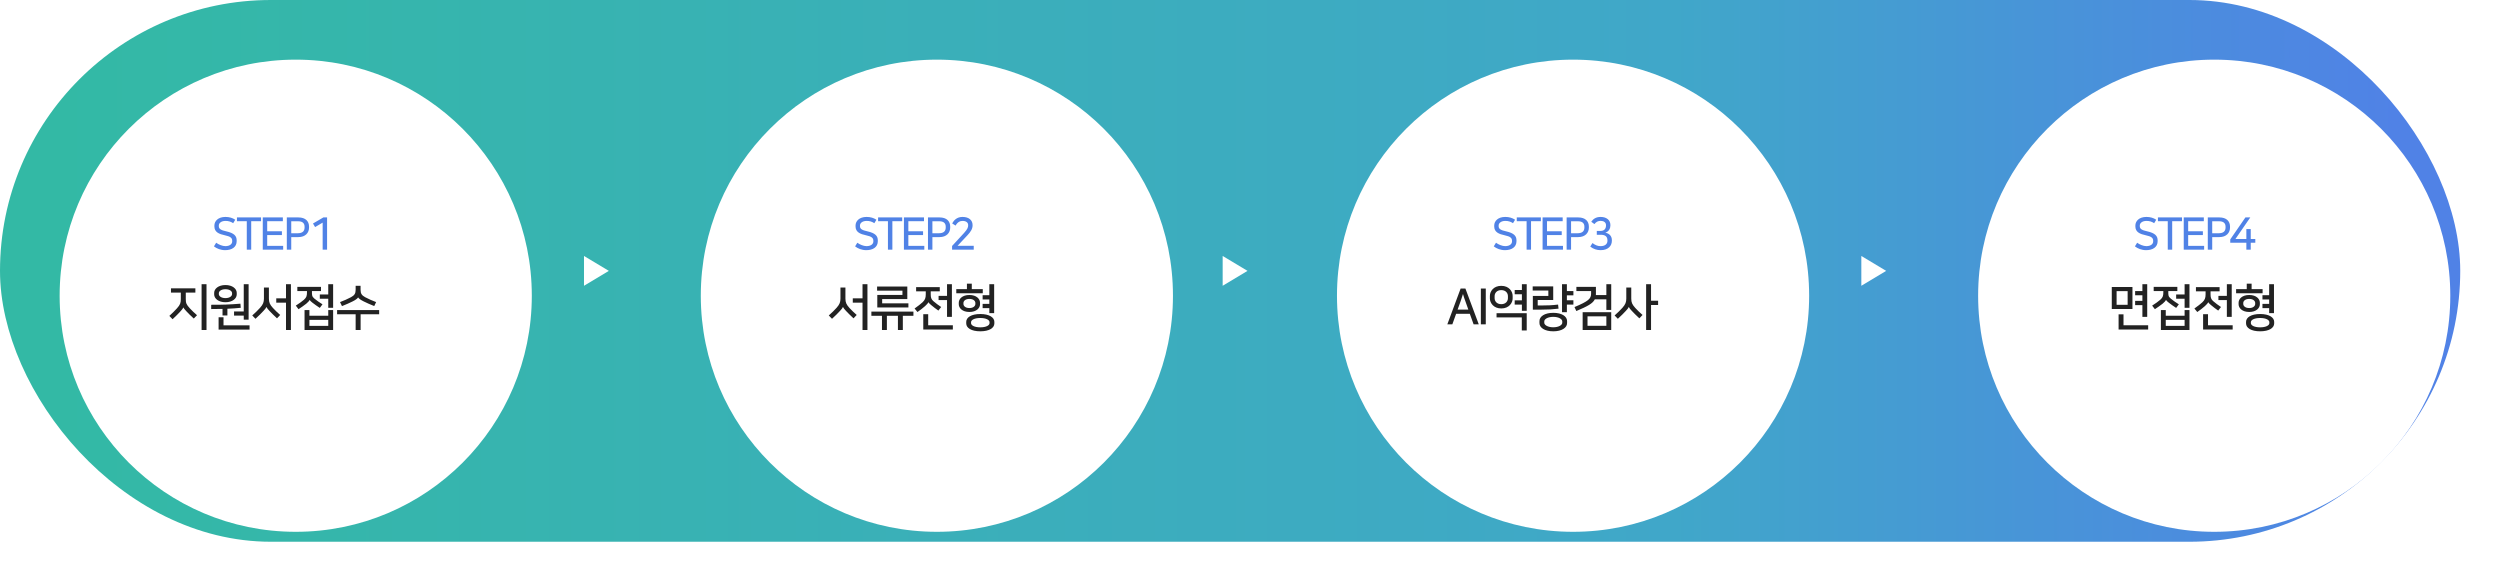 <svg width="1006" height="234" viewBox="0 0 1006 234" fill="none" xmlns="http://www.w3.org/2000/svg">
<rect width="990" height="218" rx="109" fill="url(#paint0_linear_1_10445)"/>
<path d="M759 109L749 115V103L759 109Z" fill="white"/>
<path d="M502 109L492 115V103L502 109Z" fill="white"/>
<path d="M245 109L235 115V103L245 109Z" fill="white"/>
<g filter="url(#filter0_d_1_10445)">
<circle cx="367" cy="109" r="95" fill="white"/>
</g>
<g filter="url(#filter1_d_1_10445)">
<circle cx="623" cy="109" r="95" fill="white"/>
</g>
<g filter="url(#filter2_d_1_10445)">
<path d="M976 109C976 161.467 933.467 204 881 204C828.533 204 786 161.467 786 109C786 56.533 828.533 14 881 14C933.467 14 976 56.533 976 109Z" fill="white"/>
</g>
<path d="M858.1 115.48H849.78V124.34H858.1V115.48ZM864.04 127.52V114.36H862.1V117.12H859.18V118.82H862.1V121.08H859.18V122.78H862.1V127.52H864.04ZM854.5 126.48H852.52V132.6H864.42V130.88H854.5V126.48ZM851.72 117.16H856.16V122.66H851.72V117.16ZM879.083 124.76V127.06H871.503V124.76H869.543V132.8H881.043V124.76H879.083ZM871.603 120.7C871.743 120.98 872.203 121.4 872.743 121.82C873.603 122.48 874.643 123.24 875.683 123.9L876.763 122.46C875.603 121.72 874.423 120.94 873.483 120.14C872.483 119.3 872.523 118.7 872.523 117.42V117.12H876.163V115.44H866.643V117.12H870.523V117.5C870.523 118.96 870.383 119.66 869.303 120.62C868.563 121.28 867.303 122.16 866.023 122.98L867.123 124.42C868.203 123.72 869.423 122.84 870.243 122.2C870.883 121.7 871.463 121.02 871.583 120.7H871.603ZM881.043 123.86V114.36H879.083V118.5H875.683V120.2H879.083V123.86H881.043ZM871.503 131.12V128.72H879.083V131.12H871.503ZM888.606 121.62C888.746 121.92 889.146 122.3 889.746 122.8C890.706 123.6 891.566 124.26 892.606 124.98L893.726 123.54C892.566 122.76 891.526 122 890.566 121.16C889.706 120.42 889.526 119.66 889.526 118.38V117.24H893.166V115.54H883.646V117.24H887.526V118.46C887.526 119.92 887.206 120.72 886.226 121.64C885.526 122.3 884.306 123.24 883.026 124.14L884.186 125.56C885.306 124.78 886.406 123.94 887.246 123.18C887.866 122.62 888.466 121.96 888.586 121.62H888.606ZM898.046 127.5V114.36H896.086V119.06H892.686V120.76H896.086V127.5H898.046ZM888.506 126.44H886.526V132.6H898.426V130.88H888.506V126.44ZM909.469 126.36C905.829 126.36 903.809 127.74 903.809 129.52V130.16C903.809 131.94 905.829 133.32 909.469 133.32C913.109 133.32 915.129 131.94 915.129 130.16V129.52C915.129 127.74 913.109 126.36 909.469 126.36ZM905.089 125.54C907.949 125.54 909.369 123.94 909.369 122.42V121.82C909.369 120.3 907.949 118.7 905.089 118.7C902.229 118.7 900.809 120.28 900.809 121.82V122.42C900.809 123.94 902.229 125.54 905.089 125.54ZM915.049 126V114.36H913.109V118.8H910.409V120.5H913.109V122.28H910.409V123.98H913.109V126H915.049ZM909.469 131.72C907.089 131.72 905.749 130.92 905.749 130.04V129.64C905.749 128.76 907.089 127.96 909.469 127.96C911.849 127.96 913.189 128.76 913.189 129.64V130.04C913.189 130.92 911.849 131.72 909.469 131.72ZM910.469 116.34H906.049V114.16H904.089V116.34H899.809V118.02H910.469V116.34ZM905.089 123.96C903.469 123.96 902.689 123.1 902.689 122.32V121.92C902.689 121.14 903.449 120.28 905.089 120.28C906.729 120.28 907.489 121.14 907.489 121.92V122.32C907.489 123.1 906.709 123.96 905.089 123.96Z" fill="#222222"/>
<path d="M863.662 99.046C862.546 99.046 860.962 98.416 859.99 97.678L859.09 99.136C860.17 100 861.772 100.666 863.608 100.666C866.272 100.666 868.234 99.442 868.234 97.066V96.742C868.234 94.942 867.244 93.808 864.04 93.088C862.114 92.656 861.052 92.224 861.052 91.036V90.748C861.052 89.722 862.114 88.894 863.734 88.894C864.922 88.894 865.876 89.164 866.83 89.812L867.676 88.426C866.578 87.688 865.3 87.292 863.716 87.292C860.728 87.292 859.27 89.002 859.27 90.766V91.09C859.27 93.43 861.142 94.186 863.59 94.708C865.696 95.158 866.434 95.734 866.434 96.868V97.156C866.434 98.182 865.498 99.046 863.662 99.046ZM874.088 100.468V89.02H878.048V87.49H868.346V89.02H872.306V100.468H874.088ZM878.737 87.49V100.468H886.945V98.938H880.519V94.582H886.441V93.052H880.519V89.02H886.819V87.49H878.737ZM888.415 100.468H890.197V95.41H893.059C895.885 95.41 897.361 93.682 897.361 91.576V91.198C897.361 89.074 895.993 87.49 893.059 87.49H888.415V100.468ZM892.951 89.038C894.625 89.038 895.561 89.74 895.561 91.216V91.54C895.561 93.106 894.625 93.862 892.753 93.862H890.197V89.038H892.951ZM903.934 92.188V96.166H899.542L905.518 87.49H903.556L897.454 96.346V97.678H903.934V100.468H905.698V97.678H907.534V96.166H905.698V92.188H903.934Z" fill="#5082E6"/>
<path d="M589.68 116.1H587.76L582.4 130.52H584.42L585.94 126.28H591.46L592.98 130.52H595.06L589.68 116.1ZM587.76 121.2C588.18 120 588.3 119.64 588.7 118.3C589.1 119.62 589.22 120 589.66 121.2L590.86 124.58H586.54L587.76 121.2ZM595.897 116.1V130.52H597.877V116.1H595.897ZM608.691 119.06C608.691 117.28 607.251 115.02 604.111 115.02C600.971 115.02 599.531 117.28 599.531 119.06V120.08C599.531 121.86 600.971 124.12 604.111 124.12C607.251 124.12 608.691 121.86 608.691 120.08V119.06ZM602.211 127.72H612.371V132.98H614.351V126.02H602.211V127.72ZM614.351 125.06V114.36H612.411V116.7H609.511V118.4H612.411V120.86H609.511V122.56H612.411V125.06H614.351ZM606.791 119.98C606.791 121.16 605.951 122.4 604.111 122.4C602.271 122.4 601.431 121.16 601.431 119.98V119.16C601.431 117.98 602.271 116.74 604.111 116.74C605.951 116.74 606.791 117.98 606.791 119.16V119.98ZM625.034 125.88C621.554 125.88 619.474 127.34 619.474 129.2V130C619.474 131.86 621.554 133.32 625.034 133.32C628.514 133.32 630.594 131.86 630.594 130V129.2C630.594 127.34 628.514 125.88 625.034 125.88ZM620.254 124.6C623.174 124.6 624.894 124.48 627.154 124.2L626.974 122.56C624.494 122.86 622.654 122.92 620.454 122.92H618.774V120.72H625.014V115.24H616.754V116.92H623.054V119.08H616.814V124.6H620.254ZM633.134 117.12H630.514V114.36H628.554V125.64H630.514V122.56H633.134V120.84H630.514V118.84H633.134V117.12ZM625.034 131.7C622.814 131.7 621.414 130.78 621.414 129.88V129.32C621.414 128.42 622.814 127.5 625.034 127.5C627.254 127.5 628.654 128.42 628.654 129.32V129.88C628.654 130.78 627.254 131.7 625.034 131.7ZM636.857 125.62V132.78H648.357V125.62H636.857ZM648.357 124.72V114.36H646.397V118.74H642.177C642.197 118.6 642.197 118.42 642.197 118.26V115.44H634.337V117.12H640.257V118.12C640.257 120.2 639.217 121.2 633.577 123.56L634.317 125.16C638.857 123.24 640.957 122.1 641.757 120.44H646.397V124.72H648.357ZM638.817 127.3H646.397V131.1H638.817V127.3ZM667.22 121.02H664.38V114.36H662.4V132.8H664.38V122.74H667.22V121.02ZM655.44 123.54C655.6 123.94 656.08 124.5 656.64 125.1C657.4 125.92 658.3 126.82 659.68 128.1L660.96 126.74C659.76 125.68 658.88 124.84 658.02 123.9C656.8 122.54 656.42 121.72 656.42 120.14V115.7H654.42V120.14C654.42 121.56 654.1 122.46 652.88 123.84C651.98 124.84 650.94 125.86 649.72 126.94L651.02 128.28C652.38 127.04 653.44 125.98 654.26 125.08C654.9 124.38 655.24 123.98 655.42 123.54H655.44Z" fill="#222222"/>
<path d="M605.662 99.046C604.546 99.046 602.962 98.416 601.99 97.678L601.09 99.136C602.17 100 603.772 100.666 605.608 100.666C608.272 100.666 610.234 99.442 610.234 97.066V96.742C610.234 94.942 609.244 93.808 606.04 93.088C604.114 92.656 603.052 92.224 603.052 91.036V90.748C603.052 89.722 604.114 88.894 605.734 88.894C606.922 88.894 607.876 89.164 608.83 89.812L609.676 88.426C608.578 87.688 607.3 87.292 605.716 87.292C602.728 87.292 601.27 89.002 601.27 90.766V91.09C601.27 93.43 603.142 94.186 605.59 94.708C607.696 95.158 608.434 95.734 608.434 96.868V97.156C608.434 98.182 607.498 99.046 605.662 99.046ZM616.088 100.468V89.02H620.048V87.49H610.346V89.02H614.306V100.468H616.088ZM620.737 87.49V100.468H628.945V98.938H622.519V94.582H628.441V93.052H622.519V89.02H628.819V87.49H620.737ZM630.415 100.468H632.197V95.41H635.059C637.885 95.41 639.361 93.682 639.361 91.576V91.198C639.361 89.074 637.993 87.49 635.059 87.49H630.415V100.468ZM634.951 89.038C636.625 89.038 637.561 89.74 637.561 91.216V91.54C637.561 93.106 636.625 93.862 634.753 93.862H632.197V89.038H634.951ZM641.596 90.172C642.298 89.254 643.054 88.876 644.116 88.876C645.286 88.876 646.258 89.452 646.258 90.586V90.73C646.258 91.846 645.7 92.926 644.08 92.926H642.55V94.474H644.152C645.664 94.474 646.834 94.978 646.834 96.688V96.922C646.834 98.092 645.97 99.046 644.08 99.046C642.964 99.046 642.064 98.722 640.804 97.804L639.922 99.226C641.146 100.198 642.568 100.666 644.08 100.666C647.266 100.666 648.616 98.812 648.616 96.904V96.634C648.616 95.14 647.734 93.952 645.988 93.646C647.59 93.07 648.022 91.738 648.022 90.712V90.532C648.022 88.588 646.492 87.292 644.098 87.292C642.154 87.292 641.074 88.156 640.318 89.236L641.596 90.172Z" fill="#5082E6"/>
<path d="M349.06 132.8V114.36H347.08V120.06H343.16V121.8H347.08V132.8H349.06ZM339.22 123.54C339.38 123.94 339.86 124.5 340.42 125.1C341.18 125.92 342.08 126.82 343.46 128.1L344.74 126.74C343.54 125.68 342.66 124.84 341.8 123.9C340.58 122.54 340.2 121.72 340.2 120.14V115.7H338.2V120.14C338.2 121.56 337.88 122.46 336.66 123.84C335.76 124.84 334.72 125.86 333.5 126.94L334.8 128.28C336.16 127.04 337.22 125.98 338.04 125.08C338.68 124.38 339.02 123.98 339.2 123.54H339.22ZM365.543 123.72V122.06H354.983V120.34H365.103V115.3H352.943V116.96H363.143V118.68H353.023V123.72H365.543ZM363.303 132.8V127.08H367.563V125.4H350.643V127.08H354.903V132.8H356.883V127.08H361.323V132.8H363.303ZM373.606 121.62C373.746 121.92 374.146 122.3 374.746 122.8C375.706 123.6 376.566 124.26 377.606 124.98L378.726 123.54C377.566 122.76 376.526 122 375.566 121.16C374.706 120.42 374.526 119.66 374.526 118.38V117.24H378.166V115.54H368.646V117.24H372.526V118.46C372.526 119.92 372.206 120.72 371.226 121.64C370.526 122.3 369.306 123.24 368.026 124.14L369.186 125.56C370.306 124.78 371.406 123.94 372.246 123.18C372.866 122.62 373.466 121.96 373.586 121.62H373.606ZM383.046 127.5V114.36H381.086V119.06H377.686V120.76H381.086V127.5H383.046ZM373.506 126.44H371.526V132.6H383.426V130.88H373.506V126.44ZM394.469 126.36C390.829 126.36 388.809 127.74 388.809 129.52V130.16C388.809 131.94 390.829 133.32 394.469 133.32C398.109 133.32 400.129 131.94 400.129 130.16V129.52C400.129 127.74 398.109 126.36 394.469 126.36ZM390.089 125.54C392.949 125.54 394.369 123.94 394.369 122.42V121.82C394.369 120.3 392.949 118.7 390.089 118.7C387.229 118.7 385.809 120.28 385.809 121.82V122.42C385.809 123.94 387.229 125.54 390.089 125.54ZM400.049 126V114.36H398.109V118.8H395.409V120.5H398.109V122.28H395.409V123.98H398.109V126H400.049ZM394.469 131.72C392.089 131.72 390.749 130.92 390.749 130.04V129.64C390.749 128.76 392.089 127.96 394.469 127.96C396.849 127.96 398.189 128.76 398.189 129.64V130.04C398.189 130.92 396.849 131.72 394.469 131.72ZM395.469 116.34H391.049V114.16H389.089V116.34H384.809V118.02H395.469V116.34ZM390.089 123.96C388.469 123.96 387.689 123.1 387.689 122.32V121.92C387.689 121.14 388.449 120.28 390.089 120.28C391.729 120.28 392.489 121.14 392.489 121.92V122.32C392.489 123.1 391.709 123.96 390.089 123.96Z" fill="#222222"/>
<path d="M348.662 99.046C347.546 99.046 345.962 98.416 344.99 97.678L344.09 99.136C345.17 100 346.772 100.666 348.608 100.666C351.272 100.666 353.234 99.442 353.234 97.066V96.742C353.234 94.942 352.244 93.808 349.04 93.088C347.114 92.656 346.052 92.224 346.052 91.036V90.748C346.052 89.722 347.114 88.894 348.734 88.894C349.922 88.894 350.876 89.164 351.83 89.812L352.676 88.426C351.578 87.688 350.3 87.292 348.716 87.292C345.728 87.292 344.27 89.002 344.27 90.766V91.09C344.27 93.43 346.142 94.186 348.59 94.708C350.696 95.158 351.434 95.734 351.434 96.868V97.156C351.434 98.182 350.498 99.046 348.662 99.046ZM359.088 100.468V89.02H363.048V87.49H353.346V89.02H357.306V100.468H359.088ZM363.737 87.49V100.468H371.945V98.938H365.519V94.582H371.441V93.052H365.519V89.02H371.819V87.49H363.737ZM373.415 100.468H375.197V95.41H378.059C380.885 95.41 382.361 93.682 382.361 91.576V91.198C382.361 89.074 380.993 87.49 378.059 87.49H373.415V100.468ZM377.951 89.038C379.625 89.038 380.561 89.74 380.561 91.216V91.54C380.561 93.106 379.625 93.862 377.753 93.862H375.197V89.038H377.951ZM383.12 98.974V100.468H391.832V98.92H385.316L389.366 94.6C390.536 93.358 391.364 92.134 391.364 90.73V90.55C391.364 88.66 389.942 87.292 387.314 87.292C384.92 87.292 383.768 88.786 383.156 89.902L384.524 90.784C385.37 89.272 386.396 88.894 387.35 88.894C388.7 88.894 389.582 89.524 389.582 90.55V90.694C389.582 91.378 389.438 92.098 387.962 93.718L383.12 98.974Z" fill="#5082E6"/>
<g filter="url(#filter3_d_1_10445)">
<circle cx="109" cy="109" r="95" fill="white"/>
</g>
<path d="M73.8 123.72C73.96 124.12 74.46 124.68 75.02 125.28C75.78 126.1 76.62 126.94 77.98 128.18L79.28 126.84C78.1 125.8 77.26 125.02 76.4 124.08C74.98 122.54 74.76 121.94 74.76 120.36V117.74H78.62V116.02H68.8V117.74H72.76V120.36C72.76 121.84 72.54 122.6 71.22 124.06C70.32 125.06 69.34 126.04 68.14 127.12L69.44 128.46C70.78 127.22 71.78 126.2 72.6 125.3C73.24 124.6 73.6 124.16 73.78 123.72H73.8ZM83.1 132.8V114.36H81.12V132.8H83.1ZM90.723 121.62C93.543 121.62 95.263 120.12 95.263 118.48V117.84C95.263 116.2 93.543 114.7 90.723 114.7C87.903 114.7 86.183 116.2 86.183 117.84V118.48C86.183 120.12 87.903 121.62 90.723 121.62ZM100.043 128.64V114.36H98.083V125.34H94.183V127H98.083V128.64H100.043ZM89.943 127.68H87.963V132.62H100.423V130.92H89.943V127.68ZM91.503 126.94V124.24C93.443 124.16 95.183 124.04 96.883 123.86L96.743 122.2C92.363 122.56 89.403 122.66 84.983 122.64V124.36C86.623 124.36 88.143 124.34 89.543 124.3V126.94H91.503ZM90.723 119.96C89.023 119.96 88.063 119.14 88.063 118.36V117.96C88.063 117.18 89.023 116.38 90.723 116.38C92.423 116.38 93.383 117.18 93.383 117.96V118.36C93.383 119.14 92.423 119.96 90.723 119.96ZM117.066 132.8V114.36H115.086V120.06H111.166V121.8H115.086V132.8H117.066ZM107.226 123.54C107.386 123.94 107.866 124.5 108.426 125.1C109.186 125.92 110.086 126.82 111.466 128.1L112.746 126.74C111.546 125.68 110.666 124.84 109.806 123.9C108.586 122.54 108.206 121.72 108.206 120.14V115.7H106.206V120.14C106.206 121.56 105.886 122.46 104.666 123.84C103.766 124.84 102.726 125.86 101.506 126.94L102.806 128.28C104.166 127.04 105.226 125.98 106.046 125.08C106.686 124.38 107.026 123.98 107.206 123.54H107.226ZM132.089 124.76V127.06H124.509V124.76H122.549V132.8H134.049V124.76H132.089ZM124.609 120.7C124.749 120.98 125.209 121.4 125.749 121.82C126.609 122.48 127.649 123.24 128.689 123.9L129.769 122.46C128.609 121.72 127.429 120.94 126.489 120.14C125.489 119.3 125.529 118.7 125.529 117.42V117.12H129.169V115.44H119.649V117.12H123.529V117.5C123.529 118.96 123.389 119.66 122.309 120.62C121.569 121.28 120.309 122.16 119.029 122.98L120.129 124.42C121.209 123.72 122.429 122.84 123.249 122.2C123.889 121.7 124.469 121.02 124.589 120.7H124.609ZM134.049 123.86V114.36H132.089V118.5H128.689V120.2H132.089V123.86H134.049ZM124.509 131.12V128.72H132.089V131.12H124.509ZM145.112 132.8V126.46H152.572V124.78H135.652V126.46H143.112V132.8H145.112ZM146.332 121.28C147.412 121.82 148.952 122.52 150.592 123.16L151.352 121.56C149.872 121 148.232 120.3 146.952 119.6C145.592 118.86 145.092 118.14 145.092 116.64V115H143.112V116.64C143.112 118.14 142.592 118.86 141.232 119.6C139.952 120.3 138.312 121 136.832 121.56L137.612 123.18C139.252 122.54 140.792 121.84 141.872 121.3C143.192 120.64 143.852 120.12 144.092 119.68H144.112C144.372 120.12 145.012 120.62 146.332 121.28Z" fill="#222222"/>
<path d="M90.662 99.046C89.546 99.046 87.962 98.416 86.99 97.678L86.09 99.136C87.17 100 88.772 100.666 90.608 100.666C93.272 100.666 95.234 99.442 95.234 97.066V96.742C95.234 94.942 94.244 93.808 91.04 93.088C89.114 92.656 88.052 92.224 88.052 91.036V90.748C88.052 89.722 89.114 88.894 90.734 88.894C91.922 88.894 92.876 89.164 93.83 89.812L94.676 88.426C93.578 87.688 92.3 87.292 90.716 87.292C87.728 87.292 86.27 89.002 86.27 90.766V91.09C86.27 93.43 88.142 94.186 90.59 94.708C92.696 95.158 93.434 95.734 93.434 96.868V97.156C93.434 98.182 92.498 99.046 90.662 99.046ZM101.088 100.468V89.02H105.048V87.49H95.346V89.02H99.305V100.468H101.088ZM105.737 87.49V100.468H113.945V98.938H107.519V94.582H113.441V93.052H107.519V89.02H113.819V87.49H105.737ZM115.415 100.468H117.197V95.41H120.059C122.885 95.41 124.361 93.682 124.361 91.576V91.198C124.361 89.074 122.993 87.49 120.059 87.49H115.415V100.468ZM119.951 89.038C121.625 89.038 122.561 89.74 122.561 91.216V91.54C122.561 93.106 121.625 93.862 119.753 93.862H117.197V89.038H119.951ZM131.618 100.468V87.49H130.124L125.948 89.938L126.794 91.378L129.836 89.578V100.468H131.618Z" fill="#5082E6"/>
<defs>
<filter id="filter0_d_1_10445" x="262" y="4" width="230" height="230" filterUnits="userSpaceOnUse" color-interpolation-filters="sRGB">
<feFlood flood-opacity="0" result="BackgroundImageFix"/>
<feColorMatrix in="SourceAlpha" type="matrix" values="0 0 0 0 0 0 0 0 0 0 0 0 0 0 0 0 0 0 127 0" result="hardAlpha"/>
<feOffset dx="10" dy="10"/>
<feGaussianBlur stdDeviation="10"/>
<feColorMatrix type="matrix" values="0 0 0 0 0 0 0 0 0 0 0 0 0 0 0 0 0 0 0.102 0"/>
<feBlend mode="normal" in2="BackgroundImageFix" result="effect1_dropShadow_1_10445"/>
<feBlend mode="normal" in="SourceGraphic" in2="effect1_dropShadow_1_10445" result="shape"/>
</filter>
<filter id="filter1_d_1_10445" x="518" y="4" width="230" height="230" filterUnits="userSpaceOnUse" color-interpolation-filters="sRGB">
<feFlood flood-opacity="0" result="BackgroundImageFix"/>
<feColorMatrix in="SourceAlpha" type="matrix" values="0 0 0 0 0 0 0 0 0 0 0 0 0 0 0 0 0 0 127 0" result="hardAlpha"/>
<feOffset dx="10" dy="10"/>
<feGaussianBlur stdDeviation="10"/>
<feColorMatrix type="matrix" values="0 0 0 0 0 0 0 0 0 0 0 0 0 0 0 0 0 0 0.102 0"/>
<feBlend mode="normal" in2="BackgroundImageFix" result="effect1_dropShadow_1_10445"/>
<feBlend mode="normal" in="SourceGraphic" in2="effect1_dropShadow_1_10445" result="shape"/>
</filter>
<filter id="filter2_d_1_10445" x="776" y="4" width="230" height="230" filterUnits="userSpaceOnUse" color-interpolation-filters="sRGB">
<feFlood flood-opacity="0" result="BackgroundImageFix"/>
<feColorMatrix in="SourceAlpha" type="matrix" values="0 0 0 0 0 0 0 0 0 0 0 0 0 0 0 0 0 0 127 0" result="hardAlpha"/>
<feOffset dx="10" dy="10"/>
<feGaussianBlur stdDeviation="10"/>
<feColorMatrix type="matrix" values="0 0 0 0 0 0 0 0 0 0 0 0 0 0 0 0 0 0 0.102 0"/>
<feBlend mode="normal" in2="BackgroundImageFix" result="effect1_dropShadow_1_10445"/>
<feBlend mode="normal" in="SourceGraphic" in2="effect1_dropShadow_1_10445" result="shape"/>
</filter>
<filter id="filter3_d_1_10445" x="4" y="4" width="230" height="230" filterUnits="userSpaceOnUse" color-interpolation-filters="sRGB">
<feFlood flood-opacity="0" result="BackgroundImageFix"/>
<feColorMatrix in="SourceAlpha" type="matrix" values="0 0 0 0 0 0 0 0 0 0 0 0 0 0 0 0 0 0 127 0" result="hardAlpha"/>
<feOffset dx="10" dy="10"/>
<feGaussianBlur stdDeviation="10"/>
<feColorMatrix type="matrix" values="0 0 0 0 0 0 0 0 0 0 0 0 0 0 0 0 0 0 0.102 0"/>
<feBlend mode="normal" in2="BackgroundImageFix" result="effect1_dropShadow_1_10445"/>
<feBlend mode="normal" in="SourceGraphic" in2="effect1_dropShadow_1_10445" result="shape"/>
</filter>
<linearGradient id="paint0_linear_1_10445" x1="22.076" y1="109" x2="964.719" y2="109" gradientUnits="userSpaceOnUse">
<stop stop-color="#33B9A5"/>
<stop offset="0.69" stop-color="#40A7C9"/>
<stop offset="1" stop-color="#5082E6"/>
</linearGradient>
</defs>
</svg>
